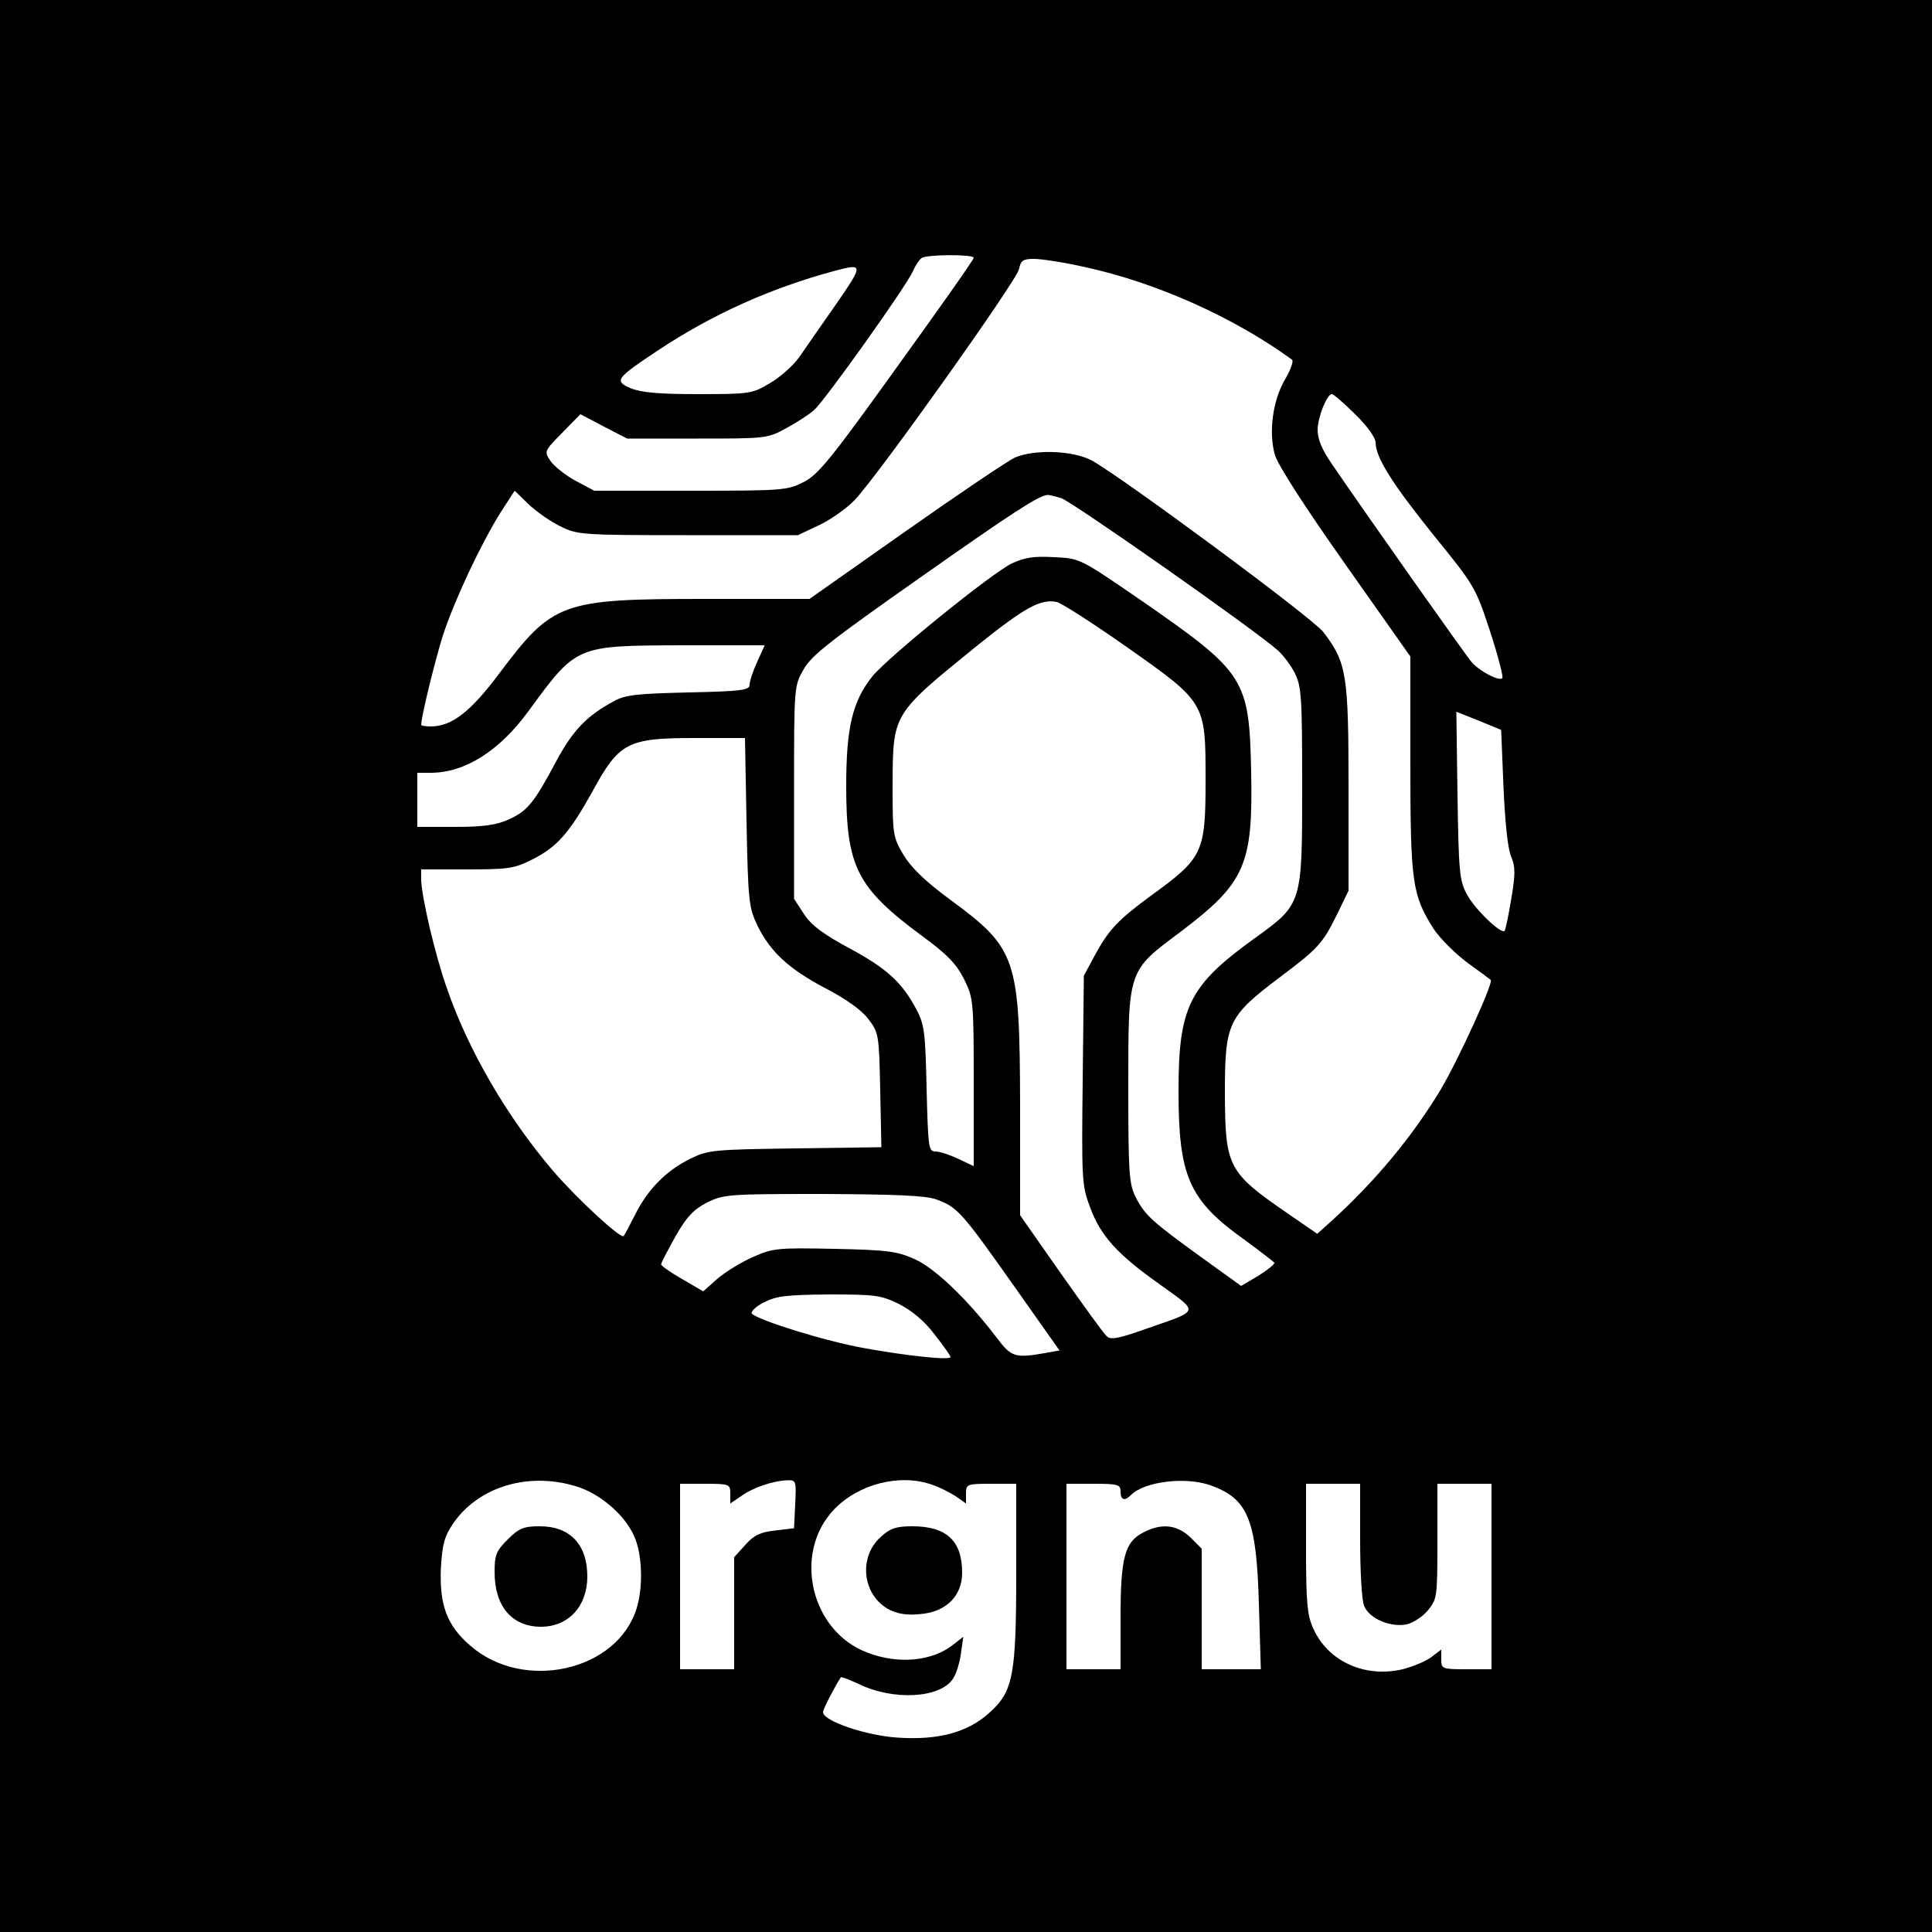 <?xml version="1.0" standalone="no"?>
<!DOCTYPE svg PUBLIC "-//W3C//DTD SVG 20010904//EN"
 "http://www.w3.org/TR/2001/REC-SVG-20010904/DTD/svg10.dtd">
<svg version="1.0" xmlns="http://www.w3.org/2000/svg"
 width="500pt" height="500pt" viewBox="0 0 500 500"
 preserveAspectRatio="xMidYMid meet">
<g transform="translate(0,500) scale(0.1,-0.1)"
fill="#000000" stroke="none">
<path d="M0 2500 l0 -2500 2500 0 2500 0 0 2500 0 2500 -2500 0 -2500 0 0
-2500z m2520 1833 c0 -5 -89 -131 -198 -282 -168 -234 -203 -278 -241 -298
-43 -22 -52 -23 -294 -23 l-249 0 -49 26 c-27 15 -56 38 -65 52 -16 24 -15 25
31 72 l47 48 61 -32 60 -31 181 0 c178 0 182 0 231 27 28 15 60 36 72 47 26
22 240 322 256 360 6 14 16 29 22 33 13 10 135 10 135 1z m287 -24 c185 -40
386 -130 537 -240 4 -4 -4 -27 -19 -52 -31 -54 -42 -134 -26 -193 7 -26 76
-133 181 -282 l170 -241 0 -279 c0 -305 5 -338 59 -424 16 -25 56 -65 88 -89
32 -23 59 -43 61 -45 8 -6 -83 -205 -129 -283 -73 -121 -167 -235 -282 -340
l-38 -34 -77 53 c-154 106 -161 120 -162 308 0 186 7 201 145 305 97 73 108
85 146 162 l29 60 0 267 c0 294 -5 323 -65 402 -27 36 -517 398 -599 444 -48
26 -147 30 -199 8 -18 -8 -144 -93 -282 -190 l-250 -176 -270 0 c-373 0 -394
-8 -533 -193 -74 -99 -123 -137 -177 -137 -14 0 -25 2 -25 4 0 21 36 167 56
231 31 94 98 236 149 318 l37 57 36 -35 c20 -19 57 -45 82 -57 44 -22 54 -23
330 -23 l285 0 55 26 c30 14 72 44 92 65 60 63 418 566 425 597 5 23 10 27 39
27 19 0 78 -9 131 -21z m-643 -96 c-38 -54 -81 -116 -96 -138 -16 -22 -50 -52
-76 -67 -45 -27 -53 -28 -185 -28 -100 0 -147 4 -174 15 -45 19 -39 26 71 99
139 92 289 160 456 205 75 20 75 17 4 -86z m1343 -285 c31 -30 53 -61 53 -73
0 -39 44 -108 151 -241 104 -128 108 -134 145 -247 21 -64 35 -119 32 -122 -8
-9 -59 18 -79 41 -15 17 -265 371 -362 513 -25 36 -37 64 -37 88 0 33 24 93
37 93 4 0 31 -23 60 -52z m-761 -217 c27 -8 503 -342 562 -395 13 -12 33 -38
43 -58 17 -34 19 -61 19 -289 0 -310 1 -308 -124 -398 -169 -122 -196 -177
-196 -395 0 -220 27 -282 170 -384 41 -30 76 -57 78 -60 1 -4 -18 -19 -42 -34
l-44 -26 -104 75 c-127 92 -145 108 -169 155 -17 34 -19 61 -19 284 0 307 -2
300 136 403 166 126 187 172 182 413 -5 242 -15 257 -283 443 -159 109 -159
110 -226 113 -51 3 -76 0 -110 -16 -51 -24 -319 -241 -361 -292 -52 -65 -68
-133 -68 -284 0 -209 27 -263 196 -388 66 -48 90 -74 109 -112 24 -49 25 -56
25 -267 l0 -217 -40 19 c-21 10 -48 19 -59 19 -18 0 -19 9 -23 163 -3 145 -6
166 -26 204 -37 70 -76 106 -172 158 -69 37 -100 60 -119 89 l-26 40 0 275 c0
275 0 276 25 319 20 36 72 76 301 237 240 169 305 211 329 214 3 1 19 -3 36
-8z m168 -384 c206 -145 206 -144 206 -344 0 -189 -6 -203 -140 -300 -87 -64
-111 -89 -148 -158 l-27 -50 -3 -271 c-3 -257 -2 -273 19 -328 27 -74 70 -122
182 -201 101 -73 104 -65 -37 -114 -73 -26 -92 -29 -102 -19 -8 7 -61 81 -119
163 l-105 150 0 285 c-1 381 -9 405 -180 531 -67 49 -103 85 -122 117 -27 45
-28 53 -28 177 1 190 -3 184 220 365 121 97 163 121 205 112 11 -2 92 -54 179
-115z m-954 -39 c-11 -24 -20 -50 -20 -60 0 -14 -19 -17 -157 -20 -131 -3
-164 -6 -193 -22 -71 -38 -107 -75 -151 -157 -57 -107 -74 -128 -123 -150 -31
-14 -65 -19 -138 -19 l-98 0 0 70 0 70 34 0 c89 0 178 56 254 160 125 171 122
169 399 170 l212 0 -19 -42z m1931 -325 c4 -89 11 -161 20 -180 11 -27 11 -45
0 -110 -7 -43 -15 -80 -17 -82 -9 -10 -79 58 -98 95 -19 35 -21 59 -24 256
l-3 216 58 -23 58 -24 6 -148z m-1959 -90 c4 -205 6 -221 28 -268 34 -69 82
-113 177 -163 52 -27 93 -56 110 -79 27 -35 28 -40 31 -184 l3 -148 -223 -3
c-212 -3 -225 -4 -272 -27 -62 -31 -109 -78 -142 -144 -15 -29 -28 -54 -30
-56 -7 -8 -119 95 -182 168 -119 139 -221 314 -276 475 -31 88 -65 236 -66
279 l0 27 118 0 c107 0 123 2 170 26 64 32 96 69 156 177 68 125 90 137 262
137 l132 0 4 -217z m491 -977 c55 -20 66 -33 199 -221 l120 -170 -39 -7 c-75
-13 -86 -10 -122 38 -75 99 -160 181 -213 205 -47 21 -71 24 -208 27 -147 3
-159 2 -211 -21 -30 -13 -72 -39 -92 -56 l-37 -33 -55 32 c-30 17 -55 35 -54
38 0 4 17 36 37 72 29 51 47 70 82 88 43 21 54 22 300 22 189 -1 265 -4 293
-14z m-96 -271 c33 -17 66 -44 92 -79 23 -29 41 -55 41 -58 0 -9 -113 3 -223
23 -101 18 -271 71 -291 89 -4 5 9 18 30 29 33 17 58 20 170 21 120 0 134 -2
181 -25z m-838 -471 c62 -18 127 -73 152 -129 21 -46 24 -130 7 -186 -49 -164
-294 -219 -432 -97 -60 52 -79 105 -75 201 4 62 9 81 33 116 65 93 192 132
315 95z m569 -46 l-3 -63 -49 -6 c-38 -4 -55 -12 -77 -37 l-29 -32 0 -145 0
-145 -70 0 -70 0 0 240 0 240 65 0 c63 0 65 -1 65 -26 l0 -25 28 19 c30 22 83
40 120 41 22 1 23 -2 20 -61z m353 50 c19 -6 46 -20 62 -30 l27 -19 0 25 c0
25 2 26 65 26 l65 0 0 -228 c0 -269 -8 -310 -70 -365 -55 -50 -131 -71 -236
-64 -82 5 -194 43 -194 66 0 8 33 71 46 90 2 2 22 -6 46 -17 90 -44 211 -37
244 13 9 13 18 43 21 67 l6 42 -27 -21 c-53 -42 -141 -51 -221 -20 -147 55
-194 257 -87 370 63 66 169 94 253 65z m722 -2 c97 -35 119 -88 125 -308 l5
-168 -77 0 -76 0 0 156 0 156 -29 29 c-34 33 -75 38 -122 13 -48 -24 -59 -65
-59 -219 l0 -135 -70 0 -70 0 0 240 0 240 70 0 c63 0 70 -2 70 -20 0 -22 10
-26 27 -9 35 35 141 48 206 25z m387 -140 c0 -80 4 -156 10 -171 12 -33 67
-57 110 -49 17 4 42 20 55 36 24 29 25 34 25 179 l0 149 70 0 70 0 0 -240 0
-240 -65 0 c-63 0 -65 1 -65 26 l0 25 -25 -19 c-14 -11 -48 -25 -75 -32 -97
-23 -193 20 -231 105 -16 34 -19 67 -19 208 l0 167 70 0 70 0 0 -144z"/>
<path d="M1314 1016 c-30 -30 -34 -40 -34 -85 0 -88 45 -141 120 -141 71 0
120 53 120 130 0 83 -45 130 -123 130 -42 0 -54 -5 -83 -34z"/>
<path d="M2280 1023 c-60 -53 -48 -153 22 -189 22 -11 47 -15 82 -11 65 6 106
47 106 107 0 82 -40 120 -129 120 -41 0 -57 -5 -81 -27z"/>
</g>
</svg>
